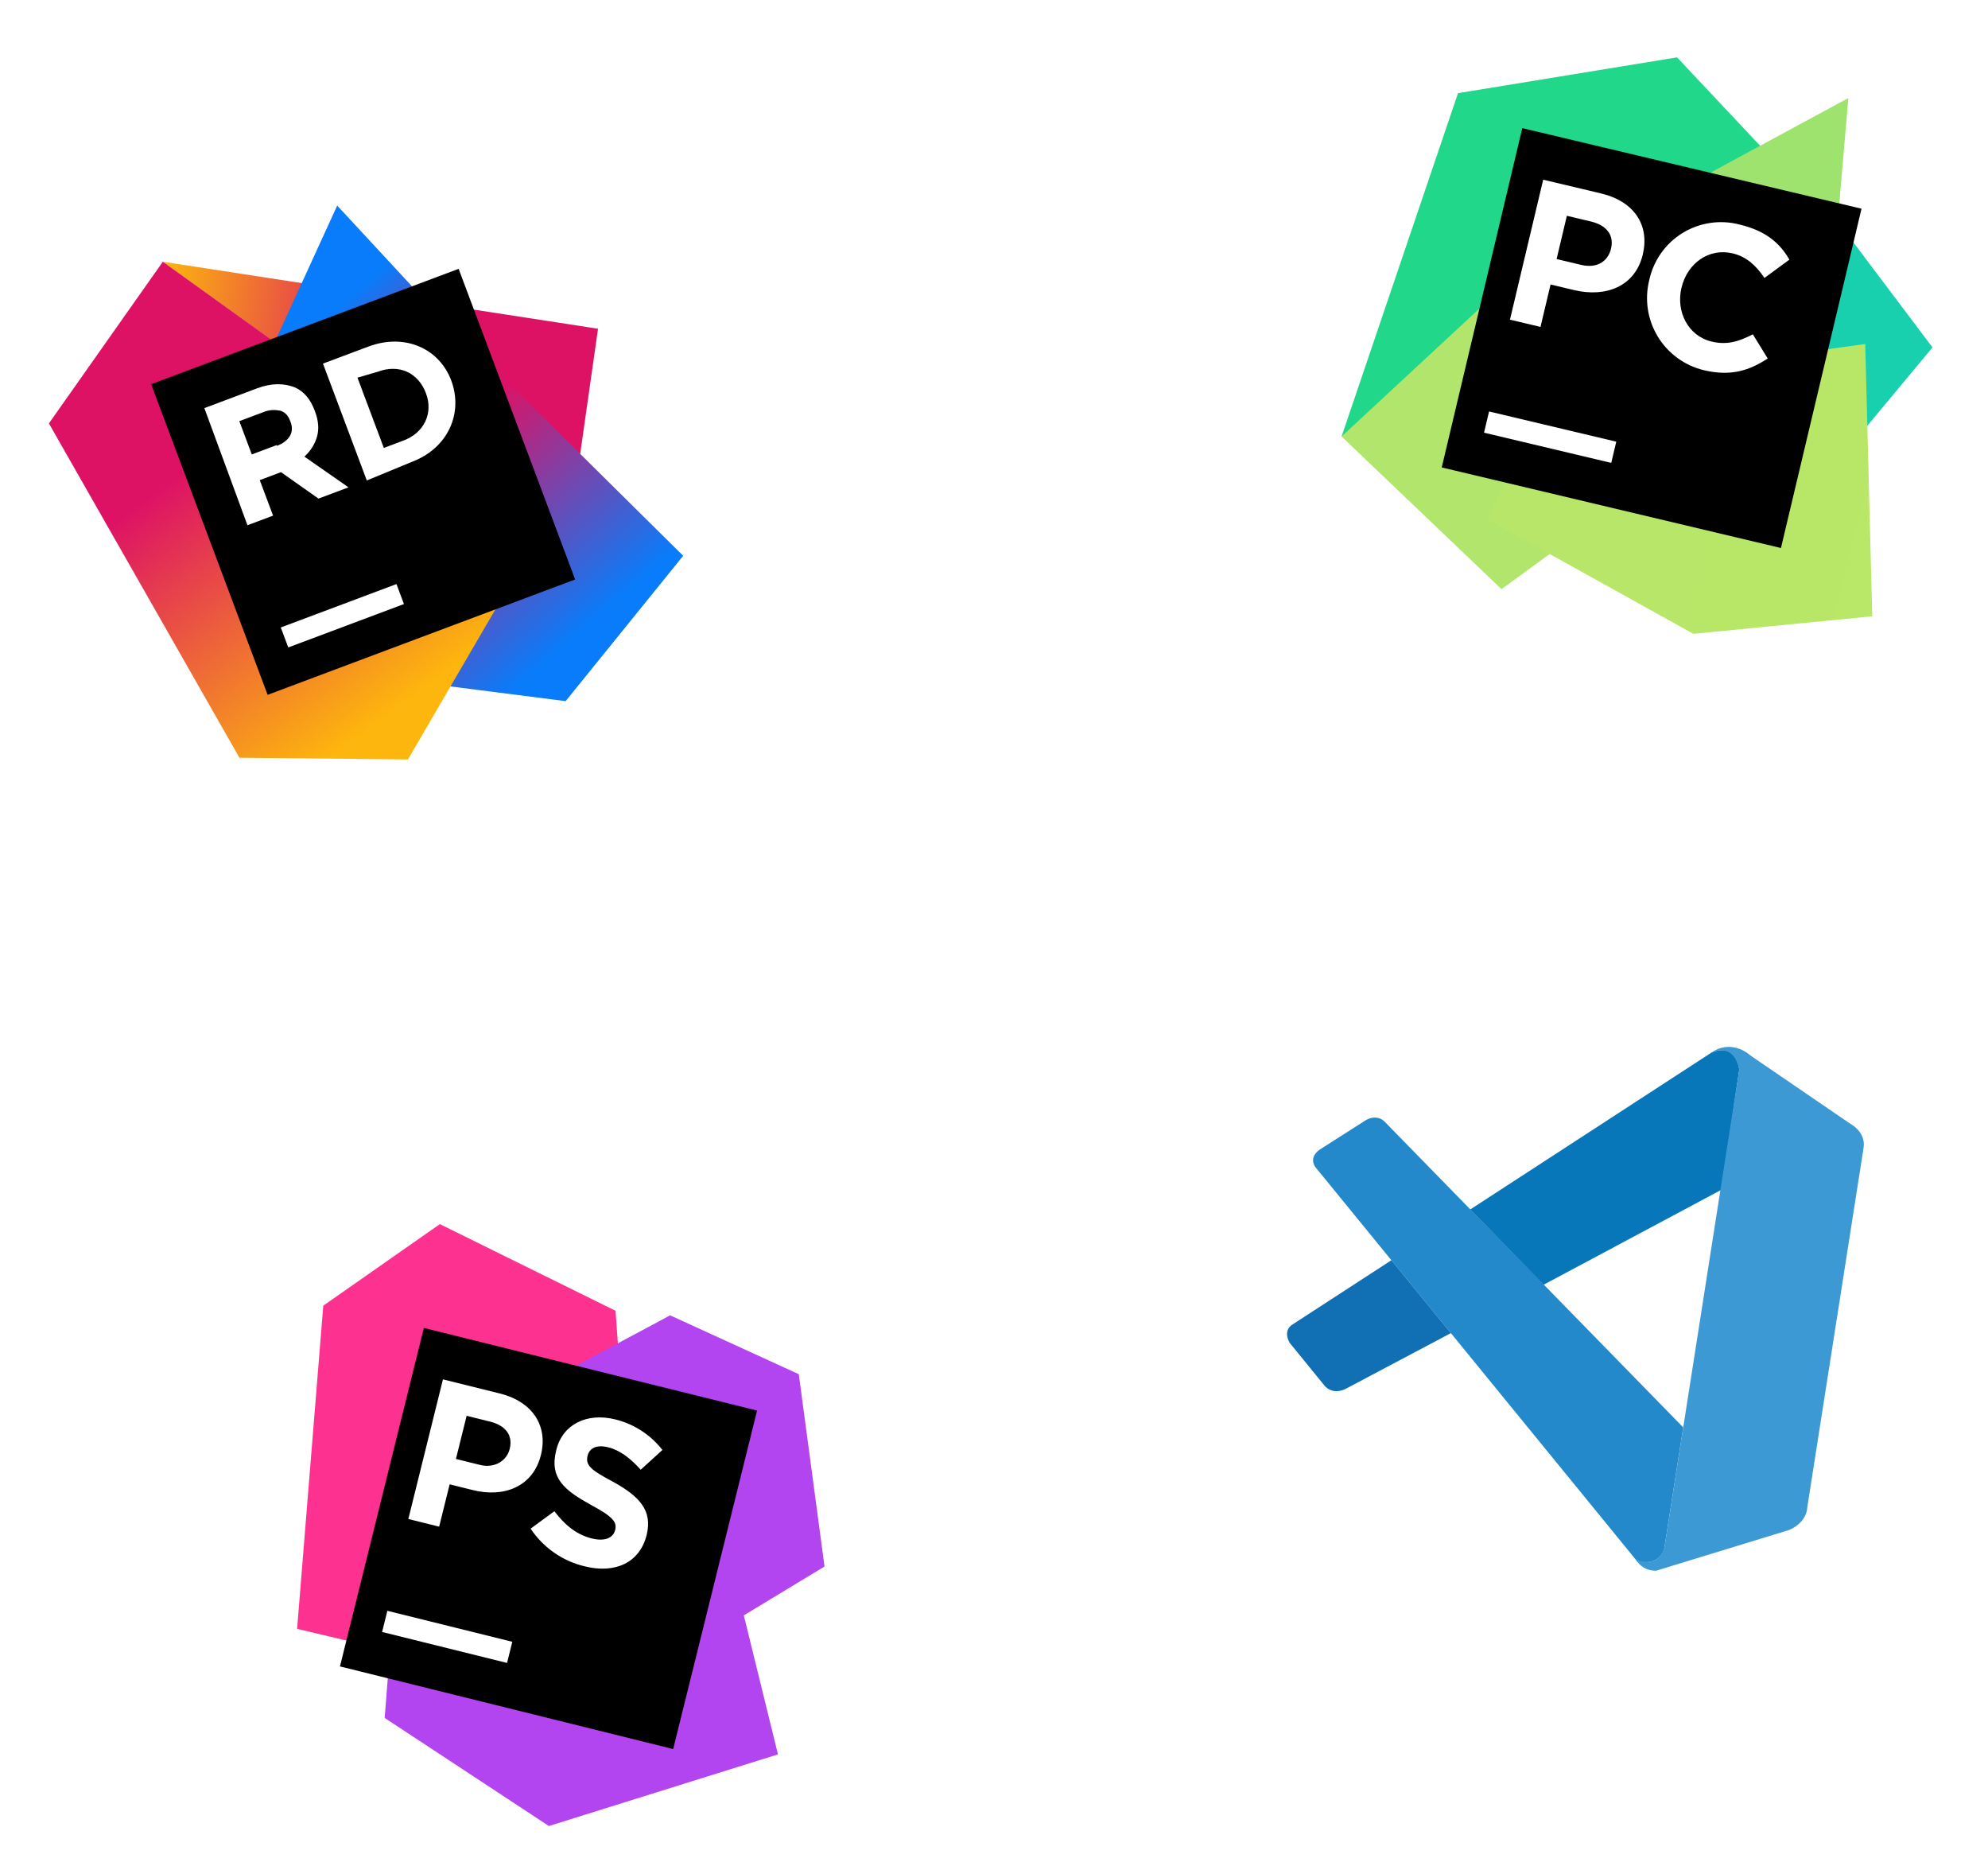 <svg width="502" height="470" viewBox="0 0 502 470" fill="none" xmlns="http://www.w3.org/2000/svg">
<g clip-path="url(#clip0_193_176)">
<g clip-path="url(#clip1_193_176)">
<path d="M151.012 82.994L41.116 66.072L136.189 134.558L145.494 121.696L151.012 82.994Z" fill="url(#paint0_linear_193_176)"/>
<path d="M107.116 75.605L85.148 51.898L69.389 86.349L113.595 173.276L142.832 177.005L172.513 140.314L107.116 75.605Z" fill="url(#paint1_linear_193_176)"/>
<path d="M41.116 66.072L12.351 106.892L60.459 191.291L103.013 191.729L136.374 134.489L41.116 66.072Z" fill="url(#paint2_linear_193_176)"/>
<path d="M115.814 67.87L38.164 96.996L67.579 175.415L145.229 146.289L115.814 67.87Z" fill="black"/>
<path d="M100.112 147.451L70.901 158.408L72.792 163.45L102.003 152.493L100.112 147.451Z" fill="white"/>
<path d="M81.555 91.795L93.018 87.496C102.262 84.028 110.929 88.019 113.941 96.047C117.022 104.263 113.188 113.155 103.944 116.623L92.621 121.296L81.555 91.795ZM90.267 95.343L96.921 113.081L101.913 111.208C107.089 109.266 109.456 104.332 107.565 99.291C105.604 94.063 100.761 91.833 95.399 93.844L90.267 95.343Z" fill="white"/>
<path d="M51.605 103.03L64.916 98.037C68.614 96.65 71.807 96.73 74.541 97.834C76.836 98.891 78.415 100.854 79.466 103.654L79.536 103.841C80.447 106.268 80.592 108.343 80.043 110.253C79.494 112.163 78.436 113.838 76.867 115.278L87.999 123.03L80.419 125.873L70.956 119.199L65.595 121.21L68.957 130.173L62.486 132.6L51.605 103.03ZM69.939 112.552C71.418 111.998 72.572 111.139 73.217 110.045C73.861 108.952 73.811 107.693 73.39 106.572L73.32 106.386C72.76 104.892 72.04 104.097 70.835 103.697C69.701 103.484 68.382 103.34 66.718 103.964L60.432 106.322L63.583 114.724L69.869 112.366L69.939 112.552Z" fill="white"/>
</g>
</g>
<g clip-path="url(#clip2_193_176)" filter="url(#filter0_d_193_176)">
<path d="M81.631 325.629L111.073 305.035L155.438 326.918L156.929 347.924L143.934 380.531L127.688 366.215L121.975 393.455L116.149 416.955L75.025 407.213L81.631 325.629Z" fill="url(#paint3_linear_193_176)"/>
<path d="M110.775 389.998L121.296 358.365L169.22 328.067L201.707 342.924L208.203 391.475L185.349 405.31L156.908 393.044L133.314 408.058L110.775 389.998Z" fill="url(#paint4_linear_193_176)"/>
<path d="M169.22 328.067L102.295 363.859L97.136 429.702L138.6 456.988L196.446 438.901L169.22 328.067Z" fill="url(#paint5_linear_193_176)"/>
<path d="M191.171 352.104L107.031 331.245L85.847 416.699L169.986 437.558L191.171 352.104Z" fill="black"/>
<path d="M97.812 402.658L129.365 410.48L128.041 415.821L96.488 407.999L97.812 402.658ZM111.85 344.231L126.154 347.777C134.568 349.863 138.398 356.028 136.597 363.292C134.585 371.41 127.215 374.118 119.432 372.189L113.542 370.729L110.894 381.411L103.111 379.481L111.85 344.231ZM121.231 365.832C124.902 366.742 127.967 364.781 128.708 361.79C129.556 358.372 127.718 355.875 123.722 354.885L117.832 353.424L115.131 364.32L121.231 365.832ZM133.989 381.92L139.993 377.513C142.513 380.859 145.455 383.402 149.451 384.393C152.607 385.175 154.818 384.363 155.347 382.226C155.824 380.303 154.826 378.922 149.307 375.967C142.632 372.271 138.692 369.253 140.439 362.204L140.492 361.99C142.081 355.581 148.189 352.56 155.34 354.333C160.063 355.482 164.261 358.198 167.27 362.052L161.79 367.043C159.165 364.124 156.538 362.113 153.593 361.383C150.648 360.653 148.858 361.569 148.381 363.492C147.798 365.842 149.059 367.062 154.788 370.069C161.464 373.765 164.825 377.319 163.289 383.515C161.541 390.565 155.276 393.32 147.704 391.443C142.102 390.136 137.206 386.736 133.989 381.92Z" fill="white"/>
</g>
<g clip-path="url(#clip3_193_176)">
<path d="M455.82 45.009L487.984 87.71L466.455 113.591L444.047 101.257L423.061 96.274L455.82 45.009Z" fill="url(#paint6_linear_193_176)"/>
<path d="M410.21 57.027L392.789 96.099L388.79 110.08L367.106 113.754L338.769 110.192L368.172 23.518L423.48 14.481L449.486 42.148L410.21 57.027Z" fill="url(#paint7_linear_193_176)"/>
<path d="M410.21 57.027L395.301 136.963L379.158 148.739L338.769 110.192L390.993 61.739L410.21 57.027Z" fill="url(#paint8_linear_193_176)"/>
<path d="M463.407 63.551L415.866 52.262L466.737 24.753L463.407 63.551Z" fill="url(#paint9_linear_193_176)"/>
<path d="M472.772 155.584L427.606 160.017L375.64 131.163L410.21 57.027L418.007 52.771L452.82 57.644L441.522 90.93L470.997 86.844L472.772 155.584Z" fill="url(#paint10_linear_193_176)"/>
<path d="M470.058 52.688L384.399 32.348L364.06 118.007L449.718 138.347L470.058 52.688Z" fill="black"/>
<path d="M376.011 103.878L408.133 111.506L406.862 116.859L374.74 109.232L376.011 103.878ZM389.678 45.365L404.24 48.823C412.806 50.857 416.562 56.952 414.833 64.233C412.901 72.371 405.46 75.128 397.536 73.247L391.54 71.823L388.998 82.53L381.288 80.7L389.678 45.365ZM406.808 62.78C407.622 59.353 405.724 56.867 401.655 55.901L395.659 54.477L393.066 65.398L399.276 66.873C403.484 67.872 406.096 65.778 406.808 62.78ZM416.458 70.727C417.517 65.784 420.549 61.488 424.853 58.836C429.156 56.184 434.357 55.406 439.248 56.683C445.887 58.26 449.447 61.367 451.846 65.556L445.547 70.169C443.374 66.938 440.946 64.778 437.519 63.964C431.523 62.54 426.071 66.449 424.596 72.659C423.172 78.655 426.235 84.812 432.231 86.236C436.3 87.202 439.276 86.099 442.62 84.404L446.375 90.499C441.82 93.489 437.141 95.093 430.288 93.466C425.423 92.311 421.223 89.257 418.624 84.984C416.026 80.712 415.246 75.578 416.458 70.727Z" fill="white"/>
</g>
<g clip-path="url(#clip4_193_176)">
<path d="M332.516 295.091C332.516 295.091 329.589 292.231 334.033 289.721L344.516 283.034C344.516 283.034 347.581 280.71 349.994 283.531L425.042 360.358L420.271 390.814C420.271 390.814 419.481 395.59 413.346 394.088L332.516 295.091Z" fill="#2489CA"/>
<path d="M351.35 318.153L326.363 334.381C326.363 334.381 323.853 335.681 325.641 338.987L334.382 349.712C334.382 349.712 336.397 352.651 340.422 350.297L366.371 336.552L351.35 318.153Z" fill="#1070B3"/>
<path d="M389.786 324.34L434.707 300.353L439.191 270.018C439.191 270.018 438.511 263.138 432.248 265.683L371.26 305.337L389.786 324.34Z" fill="#0877B9"/>
<path d="M413.339 394.129C415.304 396.852 418.252 396.522 418.252 396.522L451.948 386.198C456.378 384.13 456.34 380.695 456.34 380.695L470.583 289.76C471.209 285.763 467.28 283.732 467.28 283.732L442.164 266.57C436.801 262.024 432.248 265.683 432.248 265.683C432.248 265.683 437.8 262.916 439.191 270.018L420.358 390.259C420.229 391.085 419.923 391.87 419.452 392.546C418.515 393.857 416.756 394.941 413.123 393.803L413.339 394.129Z" fill="#3C99D4"/>
</g>
<defs>
<filter id="filter0_d_193_176" x="50.25" y="299.352" width="176.518" height="178.1" filterUnits="userSpaceOnUse" color-interpolation-filters="sRGB">
<feFlood flood-opacity="0" result="BackgroundImageFix"/>
<feColorMatrix in="SourceAlpha" type="matrix" values="0 0 0 0 0 0 0 0 0 0 0 0 0 0 0 0 0 0 127 0" result="hardAlpha"/>
<feOffset dy="4"/>
<feGaussianBlur stdDeviation="2"/>
<feComposite in2="hardAlpha" operator="out"/>
<feColorMatrix type="matrix" values="0 0 0 0 0 0 0 0 0 0 0 0 0 0 0 0 0 0 0.25 0"/>
<feBlend mode="normal" in2="BackgroundImageFix" result="effect1_dropShadow_193_176"/>
<feBlend mode="normal" in="SourceGraphic" in2="effect1_dropShadow_193_176" result="shape"/>
</filter>
<linearGradient id="paint0_linear_193_176" x1="151.651" y1="110.056" x2="30.043" y2="90.697" gradientUnits="userSpaceOnUse">
<stop stop-color="#DD1265"/>
<stop offset="0.483" stop-color="#DD1265"/>
<stop offset="0.942" stop-color="#FDB60D"/>
</linearGradient>
<linearGradient id="paint1_linear_193_176" x1="68.536" y1="68.804" x2="150.045" y2="163.734" gradientUnits="userSpaceOnUse">
<stop offset="0.139" stop-color="#087CFA"/>
<stop offset="0.476" stop-color="#DD1265"/>
<stop offset="0.958" stop-color="#087CFA"/>
</linearGradient>
<linearGradient id="paint2_linear_193_176" x1="40.223" y1="83.294" x2="109.235" y2="176.811" gradientUnits="userSpaceOnUse">
<stop offset="0.278" stop-color="#DD1265"/>
<stop offset="0.968" stop-color="#FDB60D"/>
</linearGradient>
<linearGradient id="paint3_linear_193_176" x1="-3548.93" y1="15412" x2="7497.07" y2="7509.29" gradientUnits="userSpaceOnUse">
<stop offset="0.02" stop-color="#765AF8"/>
<stop offset="0.38" stop-color="#B345F1"/>
<stop offset="0.76" stop-color="#FA3293"/>
<stop offset="0.94" stop-color="#FF318C"/>
</linearGradient>
<linearGradient id="paint4_linear_193_176" x1="3613.33" y1="9939.49" x2="2868.32" y2="1414.29" gradientUnits="userSpaceOnUse">
<stop offset="0.18" stop-color="#765AF8"/>
<stop offset="0.24" stop-color="#8655F6"/>
<stop offset="0.34" stop-color="#9F4CF3"/>
<stop offset="0.44" stop-color="#AE47F2"/>
<stop offset="0.52" stop-color="#B345F1"/>
</linearGradient>
<linearGradient id="paint5_linear_193_176" x1="6862.19" y1="13017.1" x2="-238.768" y2="6599.68" gradientUnits="userSpaceOnUse">
<stop offset="0.02" stop-color="#765AF8"/>
<stop offset="0.38" stop-color="#B345F1"/>
</linearGradient>
<linearGradient id="paint6_linear_193_176" x1="-3078.2" y1="2508.69" x2="5078.67" y2="4445.52" gradientUnits="userSpaceOnUse">
<stop stop-color="#21D789"/>
<stop offset="1" stop-color="#07C3F2"/>
</linearGradient>
<linearGradient id="paint7_linear_193_176" x1="-7188.33" y1="10426.4" x2="13397.5" y2="5733.71" gradientUnits="userSpaceOnUse">
<stop offset="0.01" stop-color="#FCF84A"/>
<stop offset="0.11" stop-color="#A7EB62"/>
<stop offset="0.21" stop-color="#5FE077"/>
<stop offset="0.27" stop-color="#32DA84"/>
<stop offset="0.31" stop-color="#21D789"/>
<stop offset="0.58" stop-color="#21D789"/>
<stop offset="0.6" stop-color="#21D789"/>
<stop offset="0.69" stop-color="#20D68C"/>
<stop offset="0.76" stop-color="#1ED497"/>
<stop offset="0.83" stop-color="#19D1A9"/>
<stop offset="0.9" stop-color="#13CCC2"/>
<stop offset="0.97" stop-color="#0BC6E1"/>
<stop offset="1" stop-color="#07C3F2"/>
</linearGradient>
<linearGradient id="paint8_linear_193_176" x1="-400.332" y1="11354.3" x2="6562" y2="5856.47" gradientUnits="userSpaceOnUse">
<stop stop-color="#21D789"/>
<stop offset="0.16" stop-color="#24D788"/>
<stop offset="0.3" stop-color="#2FD886"/>
<stop offset="0.44" stop-color="#41DA82"/>
<stop offset="0.56" stop-color="#5ADC7D"/>
<stop offset="0.69" stop-color="#7AE077"/>
<stop offset="0.81" stop-color="#A1E36E"/>
<stop offset="0.93" stop-color="#CFE865"/>
<stop offset="1" stop-color="#F1EB5E"/>
</linearGradient>
<linearGradient id="paint9_linear_193_176" x1="-1829.8" y1="7466.18" x2="4518.97" y2="-612.267" gradientUnits="userSpaceOnUse">
<stop stop-color="#21D789"/>
<stop offset="0.06" stop-color="#24D788"/>
<stop offset="0.11" stop-color="#2FD886"/>
<stop offset="0.16" stop-color="#41DA82"/>
<stop offset="0.21" stop-color="#5ADD7D"/>
<stop offset="0.25" stop-color="#79E077"/>
<stop offset="0.26" stop-color="#7CE076"/>
<stop offset="0.5" stop-color="#8CE173"/>
<stop offset="0.92" stop-color="#B2E56B"/>
</linearGradient>
<linearGradient id="paint10_linear_193_176" x1="10063.6" y1="7809.74" x2="-2194.32" y2="4789.91" gradientUnits="userSpaceOnUse">
<stop offset="0.39" stop-color="#FCF84A"/>
<stop offset="0.54" stop-color="#ECF451"/>
<stop offset="0.83" stop-color="#C2E964"/>
<stop offset="0.92" stop-color="#B2E56B"/>
</linearGradient>
<clipPath id="clip0_193_176">
<rect width="143.032" height="140.865" fill="white" transform="translate(0 80.814) rotate(-20.561)"/>
</clipPath>
<clipPath id="clip1_193_176">
<rect width="138.221" height="139.59" fill="white" transform="translate(2.476 80.566) rotate(-20.561)"/>
</clipPath>
<clipPath id="clip2_193_176">
<rect width="138.698" height="140.865" fill="white" transform="translate(88.145 299.352) rotate(13.923)"/>
</clipPath>
<clipPath id="clip3_193_176">
<rect width="140.865" height="140.865" fill="white" transform="translate(364.803 0.549) rotate(13.357)"/>
</clipPath>
<clipPath id="clip4_193_176">
<rect width="140.865" height="136.531" fill="white" transform="translate(336.091 246.25) rotate(8.902)"/>
</clipPath>
</defs>
</svg>
